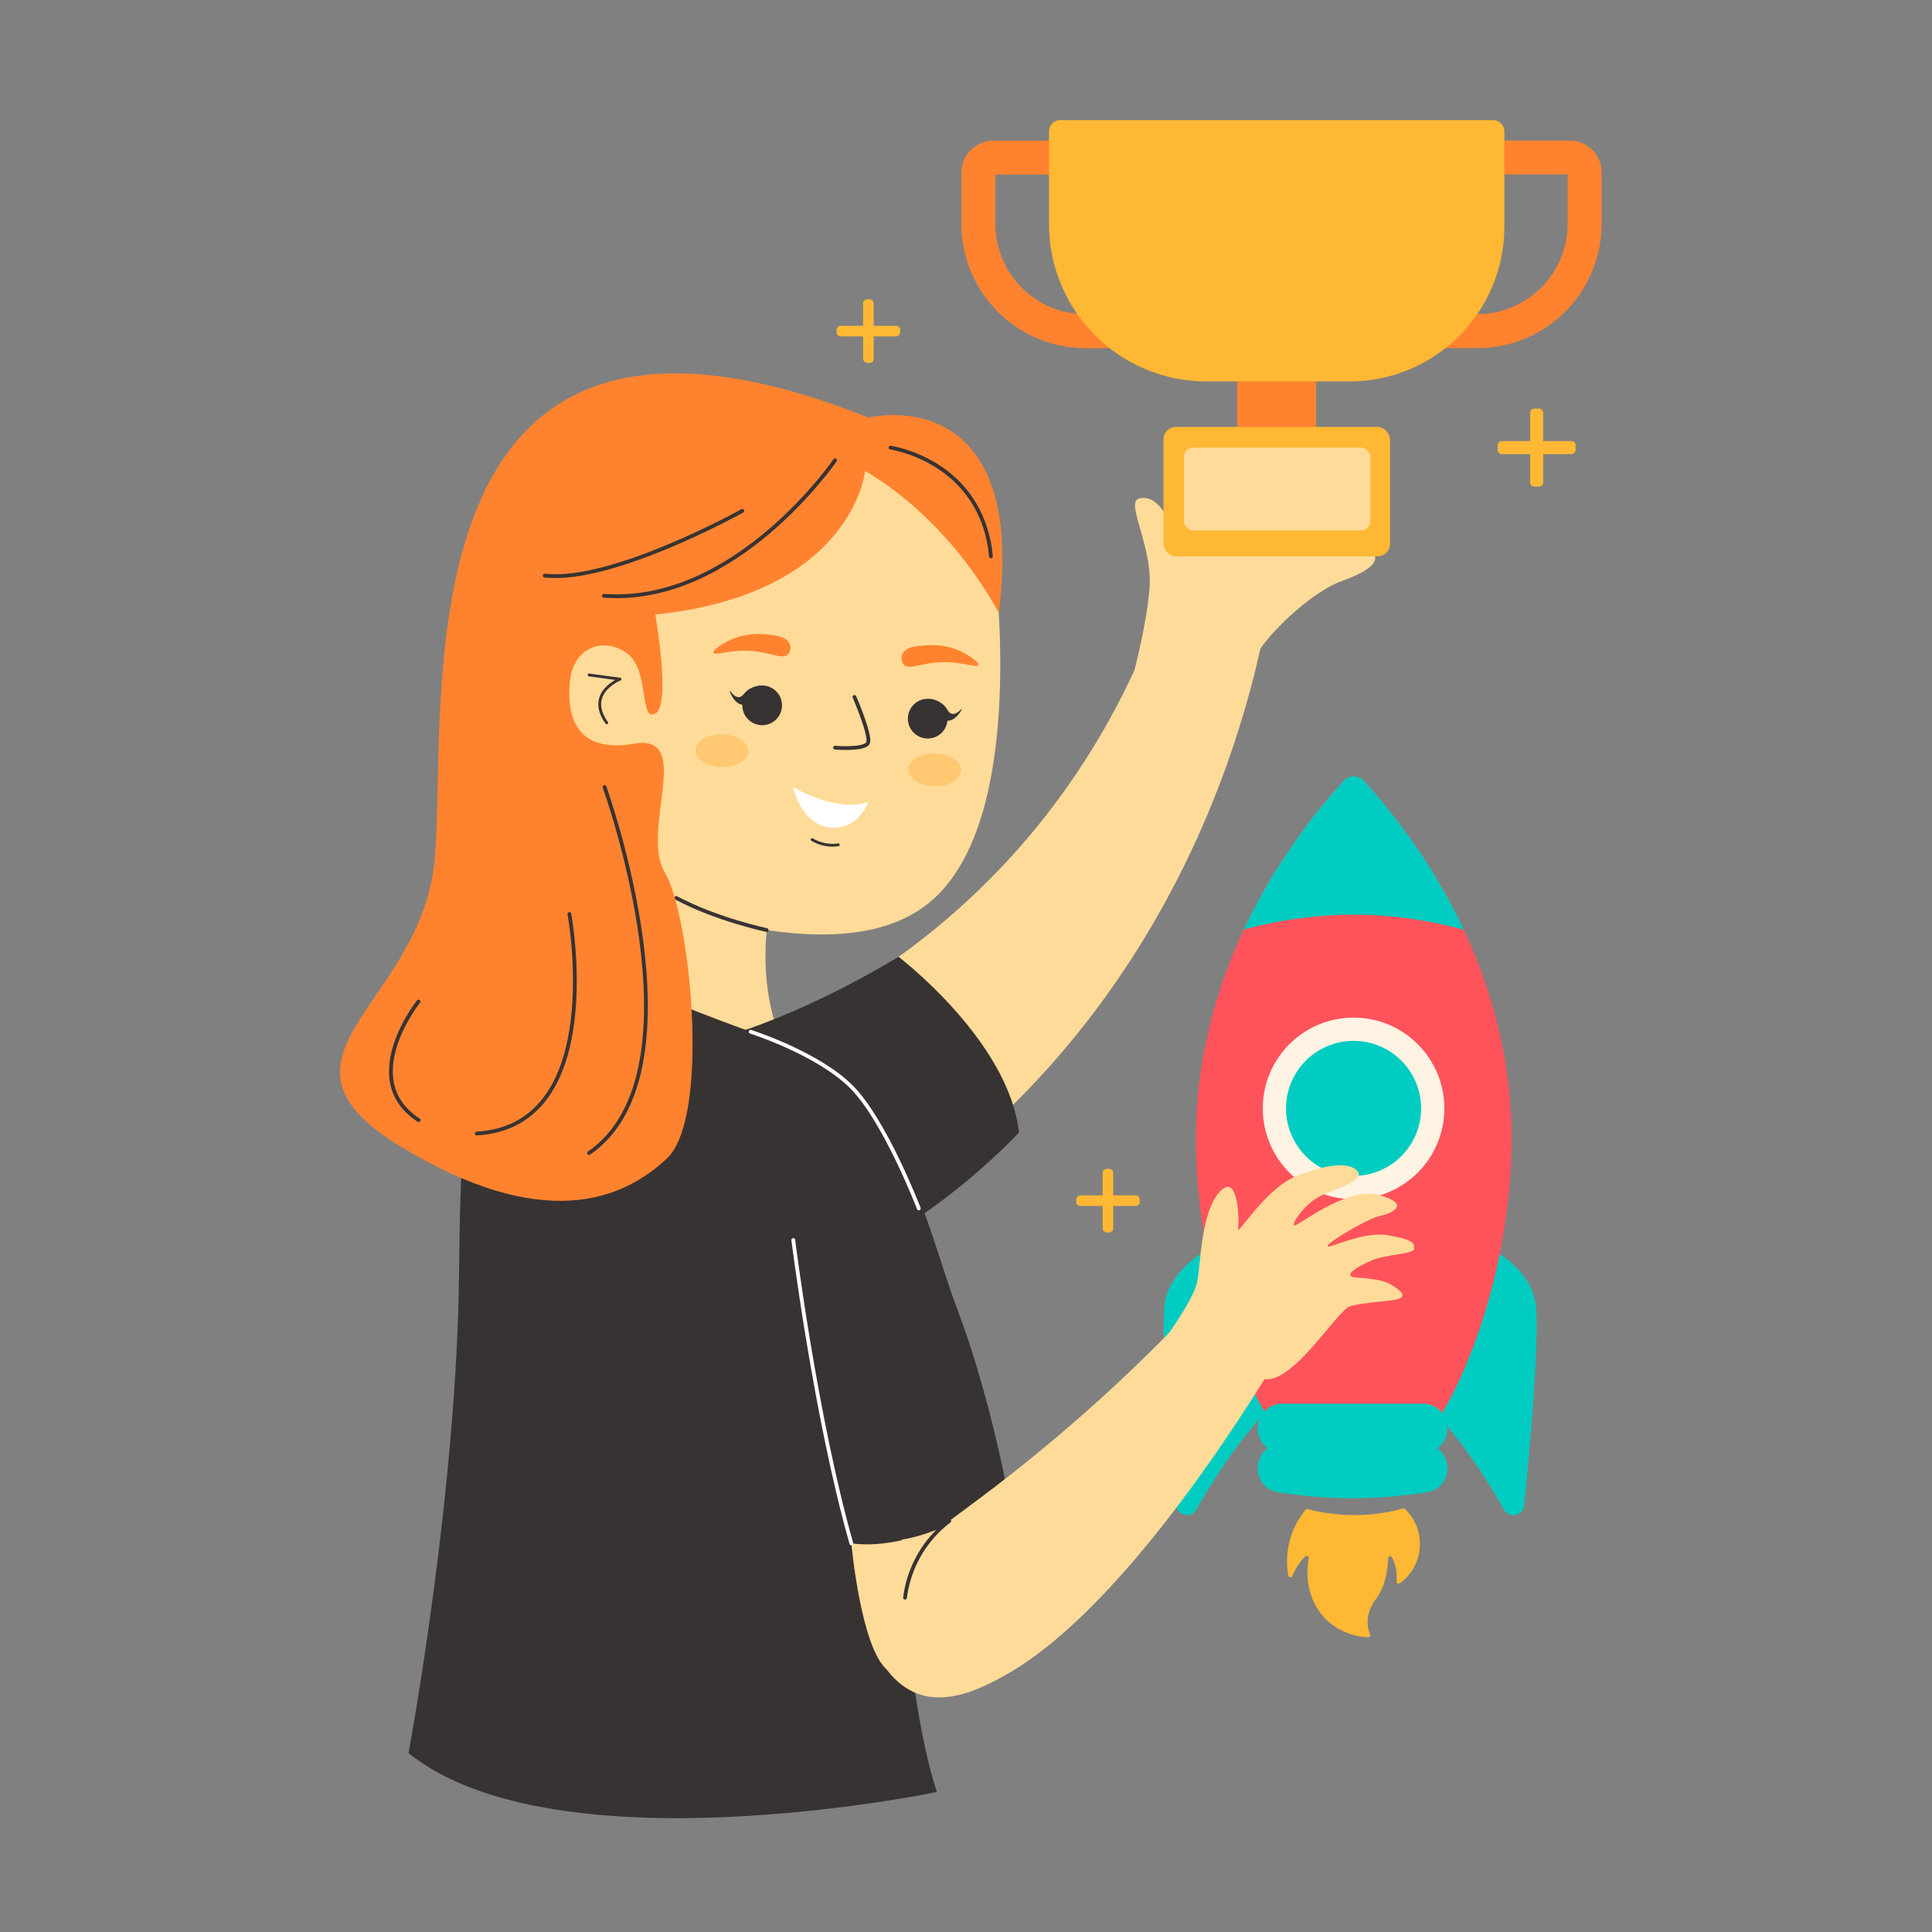 <svg height="512" viewBox="0 0 512 512" width="512" xmlns="http://www.w3.org/2000/svg" xmlns:xlink="http://www.w3.org/1999/xlink"><rect x="0" y="0" width="512" height="512" fill="#808080" stroke="none"/><clipPath id="clip-path"><path d="m382 374.81c11.15-18.92 19.17-48.69 18.55-75.69-1-45.61-26.57-78.4-39.09-92.2a3.65 3.65 0 0 0 -5.41 0c-12.53 13.8-38.06 46.59-39.1 92.2-.61 27 7.4 56.77 18.56 75.69a128.38 128.38 0 0 0 23.7 2.11 130 130 0 0 0 22.79-2.11z"/></clipPath><g id="Achieving_The_Goal" data-name="Achieving The Goal"><path d="m298.7 185.23s6-21.5 6-31.45-6.18-20.58-3-21.61 6.77 1.54 8.83 8.4 12.55 5.32 17.34 5.32 32.15-2.74 35.28-.17.56 5.32-7.51 8.23-19.72 14-22.81 19.88-6.35 14.28-6.35 14.28-20.75 12.45-27.78-2.88z" fill="#ffdb99"/><path d="m322.67 329.72s-11.8 5.13-13.85 14.88c-1.51 7.15 1.27 38.25 2.85 54.31a2.9 2.9 0 0 0 5.41 1.13c4.62-8.27 12.69-21 23.3-30.89z" fill="#00ccc1"/><path d="m392.94 329.72s11.8 5.13 13.86 14.88c1.5 7.15-1.27 38.25-2.86 54.31a2.89 2.89 0 0 1 -5.4 1.13c-4.62-8.27-12.69-21-23.3-30.89z" fill="#00ccc1"/><g clip-path="url(#clip-path)"><path d="m382 374.81c11.15-18.92 19.17-48.69 18.55-75.69-1-45.61-26.57-78.4-39.09-92.2a3.65 3.65 0 0 0 -5.41 0c-12.53 13.8-38.06 46.59-39.1 92.2-.61 27 7.4 56.77 18.56 75.69a128.38 128.38 0 0 0 23.7 2.11 130 130 0 0 0 22.79-2.11z" fill="#ff535c"/><path d="m400.55 250.7a112 112 0 0 0 -36.32-8.17 110.89 110.89 0 0 0 -47.35 8.17v-58.24h83.67z" fill="#00ccc1"/></g><path d="m383.54 378.89a6.28 6.28 0 0 1 -5.51 6 124.49 124.49 0 0 1 -39.22 0 6.27 6.27 0 0 1 -5.49-6v-.8a6.41 6.41 0 0 1 6.68-6.09h36.88a6.41 6.41 0 0 1 6.67 6.12z" fill="#00ccc1"/><path d="m383.54 389.48a6.27 6.27 0 0 1 -5.51 6 124.83 124.83 0 0 1 -39.22 0 6.28 6.28 0 0 1 -5.49-6v-.79a6.41 6.41 0 0 1 6.67-6.12h36.88a6.41 6.41 0 0 1 6.67 6.12z" fill="#00ccc1"/><circle cx="358.71" cy="293.74" fill="#fff3e3" r="24.06"/><path d="m358.71 311.64a17.9 17.9 0 1 1 17.9-17.9 17.92 17.92 0 0 1 -17.9 17.9z" fill="#00ccc1"/><path d="m346.56 399.92a.53.53 0 0 0 -.55.17 21.48 21.48 0 0 0 -4.58 17.44.55.55 0 0 0 1.05.12 15.92 15.92 0 0 1 1.26-2.45 15.45 15.45 0 0 1 2.16-2.7.55.55 0 0 1 .92.5c-1.19 6.37.73 12.75 5.23 16.75a17.13 17.13 0 0 0 10.5 4.13.54.54 0 0 0 .53-.75 9.18 9.18 0 0 1 -.64-3.94 11.17 11.17 0 0 1 2.49-5.81c1.4-2.08 2.78-5.31 2.92-10.45a.55.55 0 0 1 1-.27 11.15 11.15 0 0 1 1.24 6.43.55.55 0 0 0 .88.49 12.82 12.82 0 0 0 1.36-19.67.53.53 0 0 0 -.52-.14 47.62 47.62 0 0 1 -8.85 1.58 49 49 0 0 1 -16.4-1.43z" fill="#ffb833"/><path d="m263.24 41.77h41.11a4 4 0 0 1 4 4v38a4 4 0 0 1 -4 4h-16.61a28.46 28.46 0 0 1 -28.46-28.46v-13.57a4 4 0 0 1 3.96-3.97z" fill="none" stroke="#ff832f" stroke-linecap="round" stroke-linejoin="round" stroke-width="9"/><path d="m399.34 41.77h16.66a4 4 0 0 1 4 4v38a4 4 0 0 1 -4 4h-41.16a4 4 0 0 1 -4-4v-13.53a28.46 28.46 0 0 1 28.5-28.47z" fill="none" stroke="#ff832f" stroke-linecap="round" stroke-linejoin="round" stroke-width="9" transform="matrix(-1 0 0 -1 790.79 129.52)"/><path d="m327.87 91.52h20.93v35.95h-20.93z" fill="#ff832f"/><path d="m281 31.82h114.67a3 3 0 0 1 3 3v25.26a41 41 0 0 1 -41 41h-38a41.71 41.71 0 0 1 -41.67-41.67v-24.54a3 3 0 0 1 3-3.05z" fill="#ffb833"/><rect fill="#ffb833" height="34.31" rx="3.31" width="60.04" x="308.32" y="113.13"/><rect fill="#ffdb99" height="21.96" rx="2.46" width="49.4" x="313.75" y="118.62"/><rect fill="#ffb833" height="16.86" rx="1.08" width="2.81" x="292.21" y="309.76"/><rect fill="#ffb833" height="16.86" rx="1.08" transform="matrix(0 -1 1 0 -24.57 611.81)" width="2.81" x="292.21" y="309.76"/><rect fill="#ffb833" height="16.86" rx="1.08" width="2.81" x="228.73" y="79.31"/><rect fill="#ffb833" height="16.86" rx="1.08" transform="matrix(0 -1 1 0 142.4 317.88)" width="2.81" x="228.73" y="79.31"/><rect fill="#ffb833" height="20.67" rx="1.08" width="3.45" x="405.51" y="108.28"/><rect fill="#ffb833" height="20.67" rx="1.08" transform="matrix(0 -1 1 0 288.61 525.85)" width="3.45" x="405.51" y="108.28"/><path d="m308.42 157.9a194.2 194.2 0 0 1 -34.7 62.52c-36.51 44-82.71 59.33-102.18 64.58q.78 32.16 1.54 64.33a232.77 232.77 0 0 0 81.31-43.74c61.06-51 77-118.85 81.31-142z" fill="#ffdb99"/><circle cx="198.92" cy="174.31" fill="#ffdb99" r="63.66"/><path d="m172.35 238.74c45.44 15.11 65.25 8.26 75-.46 26.85-24.12 15.23-97.28 15.23-97.28s-50.93-57.26-100.94-18.33c-3.5 2.72-17.93 13.41-23.64 32.46-8.35 27.87 5.29 61.3 34.35 83.61z" fill="#ffdb99"/><path d="m191.86 170.45a18.1 18.1 0 0 1 10.62-2.35c2.51.19 5.9.44 6.75 2.51a2.72 2.72 0 0 1 -.34 2.75c-1.33 1.46-4.13-.25-8.9-.77-6.27-.67-10.58 1.3-10.9.36-.24-.68 1.91-1.95 2.77-2.5z" fill="#ff832f"/><path d="m256.55 173.67a17.9 17.9 0 0 0 -10.55-2.67c-2.51.11-5.91.26-6.82 2.29a2.76 2.76 0 0 0 .26 2.77c1.28 1.49 4.14-.13 8.91-.5 6.29-.49 10.54 1.62 10.9.69.26-.67-1.86-2.04-2.7-2.58z" fill="#ff832f"/><path d="m226.44 184.7s4.41 10.2 3.6 12.15-8.75 1.29-8.75 1.29" fill="none" stroke="#383333" stroke-linecap="round" stroke-linejoin="round"/><ellipse cx="191.31" cy="199.01" fill="#ffc871" rx="4.35" ry="6.99" transform="matrix(.016 -1 1 .016 -10.78 387.06)"/><ellipse cx="247.75" cy="204.09" fill="#ffc871" rx="4.35" ry="6.99" transform="matrix(.016 -1 1 .016 39.66 448.49)"/><path d="m169.16 176.05a12 12 0 0 0 -8.12-5 9.28 9.28 0 0 0 -5.74 1c-5.7 3.67-6.48 18.39 1.26 23.63 4.32 2.93 9.69 1.8 11.52 1.33z" fill="#ffdb99"/><path d="m156.12 178.87 8.19 1.11s-9.21 3.63-3.52 11.58" fill="none" stroke="#383333" stroke-linecap="round" stroke-linejoin="round" stroke-width=".75"/><path d="m249.41 194.33a5.26 5.26 0 1 1 .33-7.43 5.28 5.28 0 0 1 -.33 7.43z" fill="#383333" fill-rule="evenodd"/><path d="m254.9 187.88c-.11-.11-1.32 1.55-2.62 1.29-1-.2-1.1-1.3-2.23-2.36a6.39 6.39 0 0 0 -3.57-1.58 13.59 13.59 0 0 0 1.79 3.28c1 1.42 1.73 2.34 2.78 2.46 2.11.26 3.95-2.97 3.85-3.09z" fill="#383333" fill-rule="evenodd"/><path d="m205.31 191a5.26 5.26 0 1 1 .76-7.39 5.28 5.28 0 0 1 -.76 7.39z" fill="#383333" fill-rule="evenodd"/><path d="m193.42 183.09c.12-.1 1.07 1.73 2.4 1.65 1-.05 1.27-1.11 2.55-2a6.32 6.32 0 0 1 3.76-1 13.57 13.57 0 0 1 -2.25 3c-1.25 1.25-2.06 2.06-3.11 2-2.13-.08-3.51-3.53-3.35-3.65z" fill="#383333" fill-rule="evenodd"/><path d="m222.15 223.88a10.6 10.6 0 0 1 -6.93-1.38" fill="none" stroke="#383333" stroke-linecap="round" stroke-linejoin="round" stroke-width=".75"/><path d="m169.16 221.4s-.53 22.12-8.95 31.32-29.72 6.73-33.6 80.67 2.18 98.52-11.61 131.31c0 0 60.86 25.6 128.51 6 0 0-12.86-160.49-30.71-184.65s-6.21-56.38-6.21-56.38z" fill="#ffdb99"/><path d="m191.31 268.83s38.7 12.94 47.63 39.69 38.26 116.78 38.26 116.78-14 15.53-42.94 15.53c0 0-80.51-161.65-42.95-172z" fill="#ffdb99"/><path d="m203.17 246.47s-13.25-2.79-23.94-8.5" fill="none" stroke="#383333" stroke-linecap="round" stroke-linejoin="round"/><path d="m307.66 356.27s8.65-11.61 9.61-16.58 1-18.51 6-23.88 5.15 7.9 4.83 9.9 7.26-10.6 15-13.81 14.48-4.3 16.7-1.45-7.62 4.85-11.27 7.32-6.3 6.7-5.51 7 13.89-10.41 22.37-8.1 3.95 4.77.38 5.55-14 7.07-13.92 8 9.22-4 15.8-2.89 7.22 2 7.1 3.57-7.06 1.33-11.38 3.18-6.34 3.56-5.24 4.19 7 .1 10.62 2.24 3.59 3.19 1.51 3.81-9.13.77-12.54 1.88-14.93 20.5-22.72 19.27-27.34-9.2-27.34-9.2z" fill="#ffdb99"/><path d="m230.14 212.49s-7.41 3.35-20-4c0 0 2 9.84 9.64 10.79s10.36-6.79 10.36-6.79z" fill="#fff"/><path d="m156.12 256.06s19.54 9.3 51.13 20.32 38.51 49.79 46.37 70.37 12.7 45.19 12.7 45.19-8.48 13.28-27.32 16.06c0 0 1 41.17 9.27 66.9 0 0-100.86 21.09-140-10.3 0 0 12.86-69.1 13.38-127.43s4.7-93.58 34.47-81.11z" fill="#383333"/><path d="m229.26 124.79s-3.12 32.59-55.61 38.08c0 0 4.29 24 0 26.25s-1.38-11.74-7.65-16.12-14-1.29-14.93 7.35 1 19.51 17 16.73 1.45 23.12 8.14 34.19 12.19 64.73.53 75.73-32.94 19.9-71-3.43 4.79-37 9.26-74.1-14.65-170.35 115.14-118.82c0 0 42.36-10.39 34.55 51.85 0 0-11.69-23.64-35.43-37.71z" fill="#ff832f"/><path d="m190.12 275.23s20.19-4.92 48-21.67c0 0 29.19 22.18 31.93 46.54 0 0-26.07 28.5-56.6 37.06z" fill="#383333"/><path d="m198.92 273.42s17.88 5.69 26.79 14.68 17.78 32.15 17.78 32.15" fill="none" stroke="#fff" stroke-linecap="round" stroke-linejoin="round"/><path d="m314.35 348.57a442.21 442.21 0 0 1 -50.1 45c-19.17 14.69-33.91 23.39-33.57 36.71.18 7.31 4.89 15.21 11.61 18.2 8.61 3.82 18.37-1.38 23.85-4.4 29.88-16.46 61.69-66.73 70.44-80.95z" fill="#ffdb99"/><path d="m225.62 409s2.48 27.79 9.57 33.61 21.05-13.54 21.05-13.54l-2.62-26s-15.13 7.75-28 5.93z" fill="#ffdb99"/><g fill="none" stroke-linecap="round" stroke-linejoin="round"><path d="m239.84 423.4a30.35 30.35 0 0 1 11.72-20.32" stroke="#383333"/><path d="m210.23 328.63s5.83 46.78 15.39 80.39" stroke="#fff"/><path d="m221.29 122s-26.4 38.5-61.27 35.89" stroke="#383333"/><path d="m196.72 135.39s-34.52 19.21-52.36 17.15" stroke="#383333"/><path d="m236 118.62s24.14 3.45 26.62 28.82" stroke="#383333"/><path d="m160.21 208.57s27.22 75.36-4.09 97" stroke="#383333"/><path d="m150.89 242.22s10.45 56.12-24.54 58.18" stroke="#383333"/><path d="m110.91 265.41s-16.46 20.65 0 31.42" stroke="#383333"/></g></g></svg>
